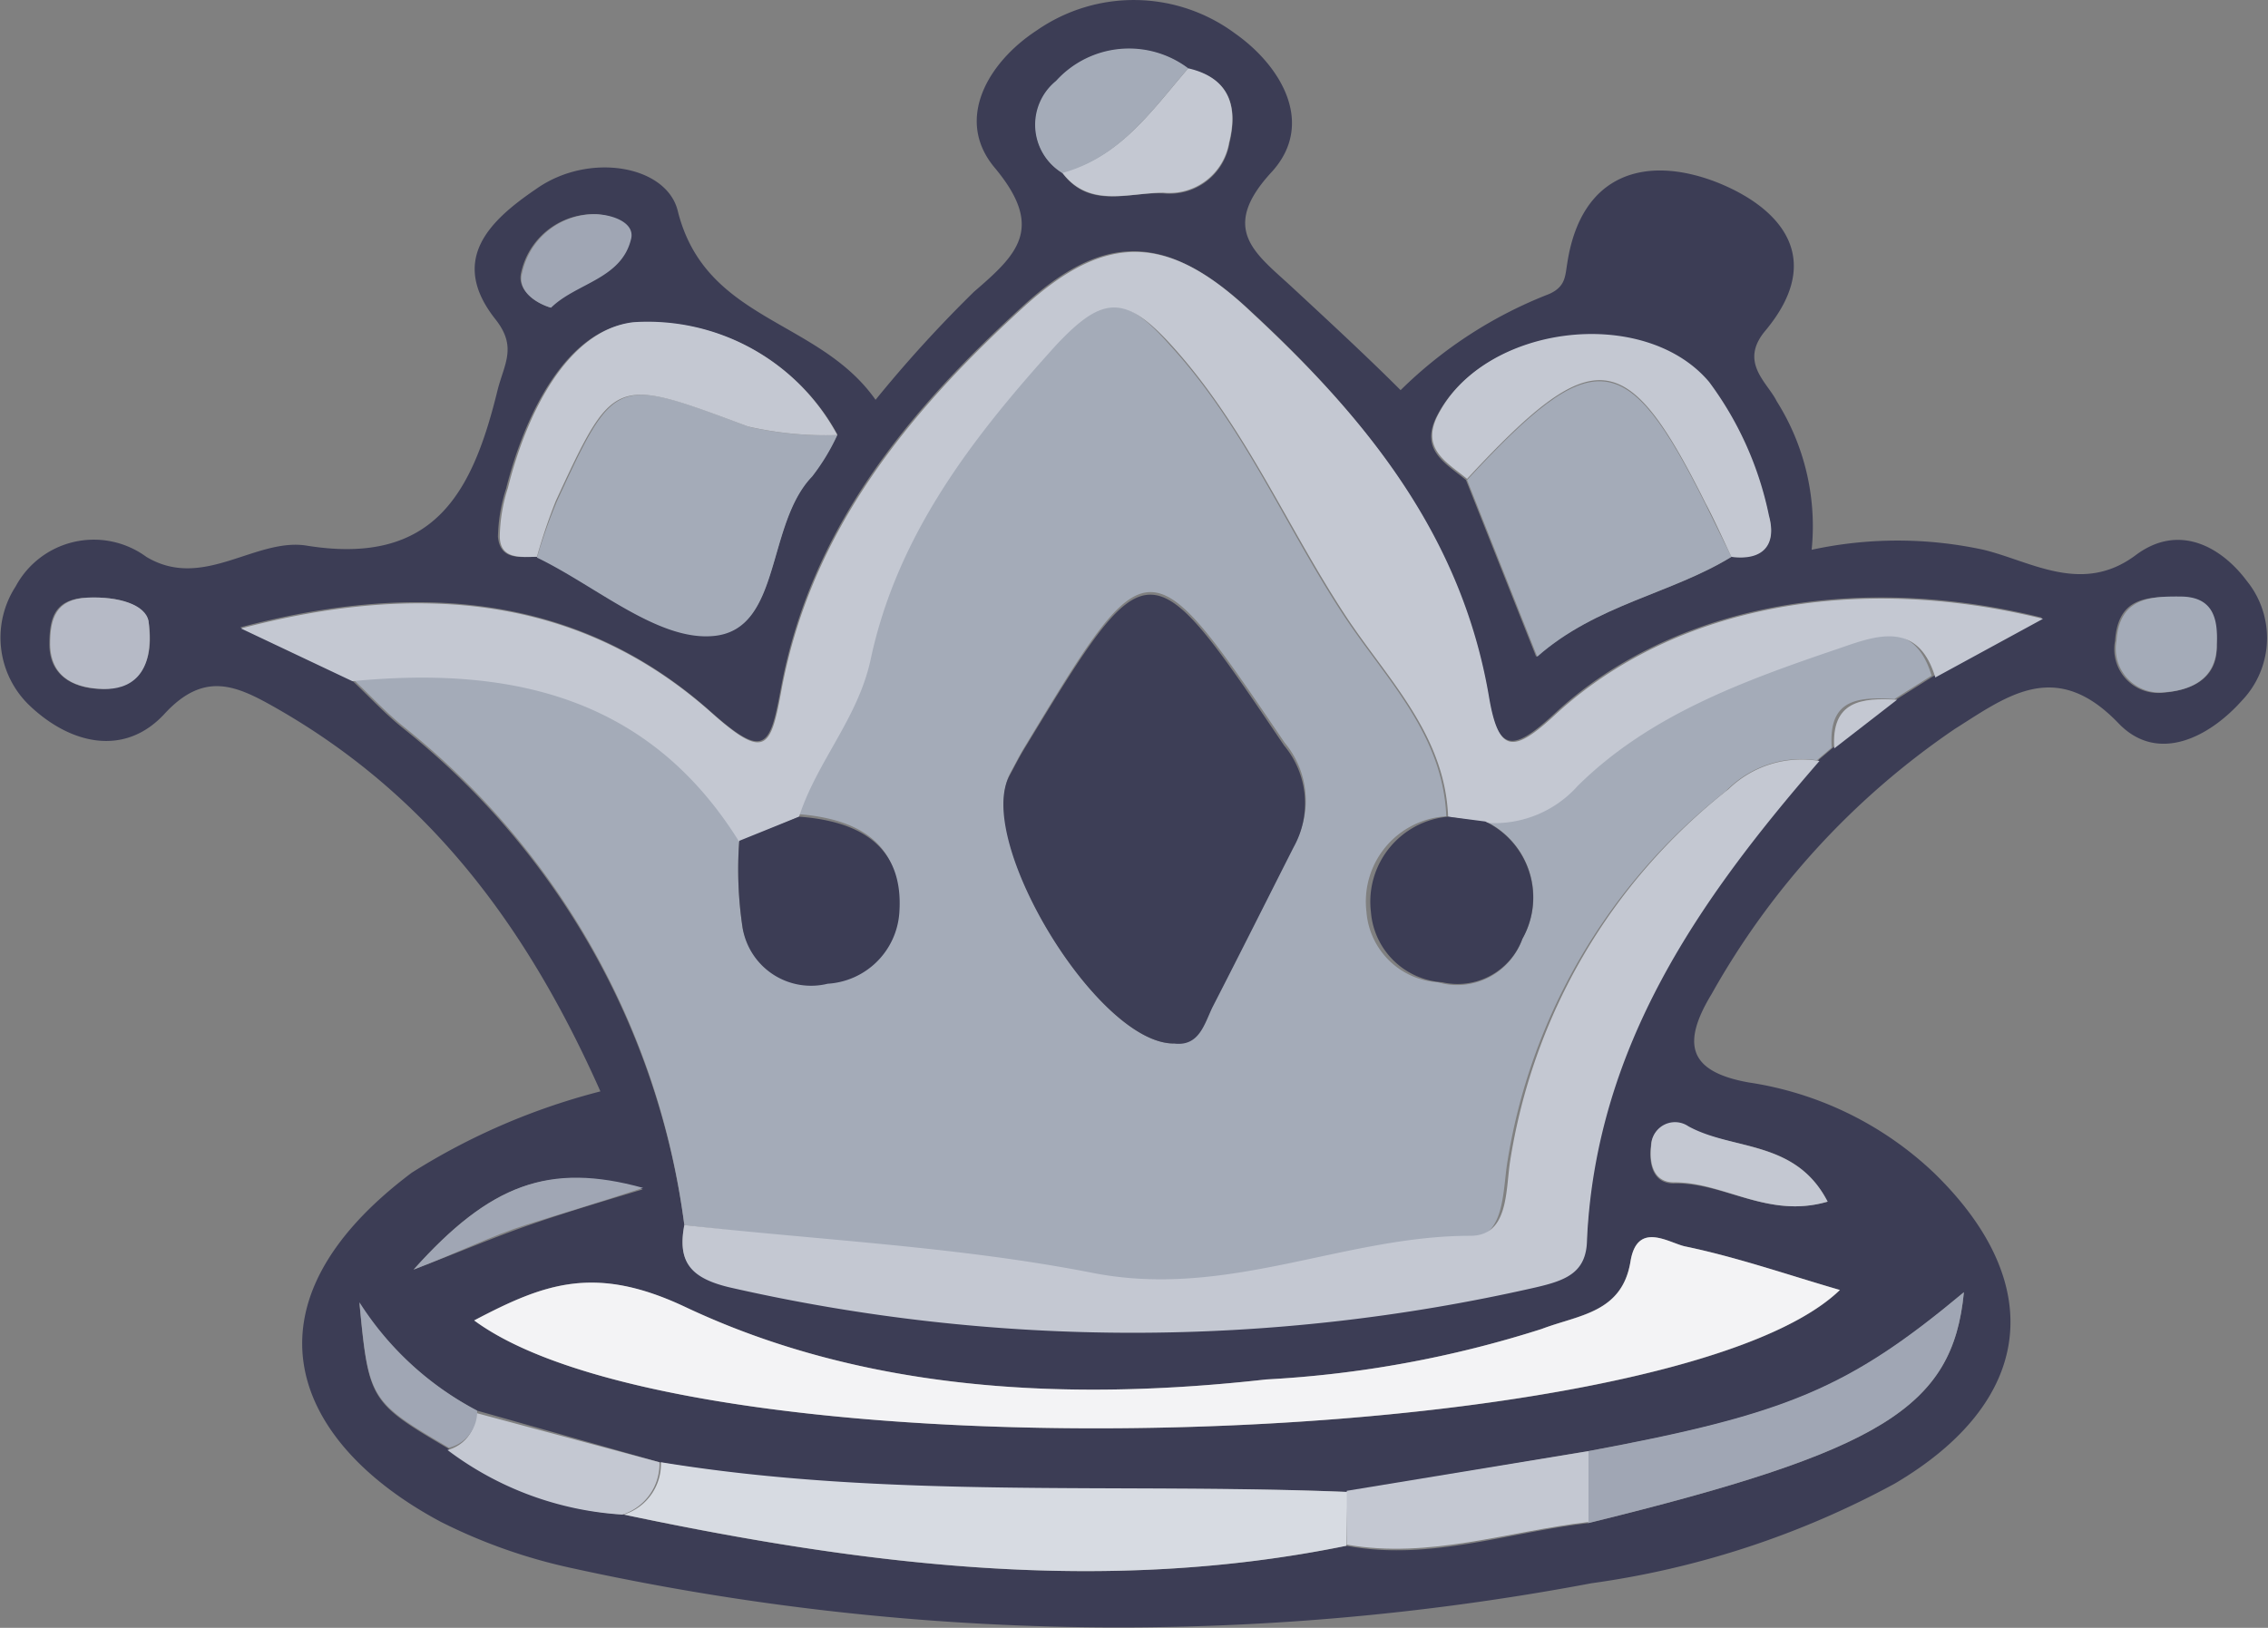 <svg xmlns="http://www.w3.org/2000/svg" viewBox="0 0 61.08 43.85"><rect x="0" y="0" width="61.08" height="43.85" fill="#808080" stroke="none"/><g id="Ebene_2" data-name="Ebene 2"><g id="Ebene_1-2" data-name="Ebene 1"><path d="M16.17,29.4c-2-4.5-4.65-8-8.74-10.33-1.07-.61-1.93-1-3,.16S1.9,20.06.79,19A2.53,2.53,0,0,1,.42,15.8,2.39,2.39,0,0,1,3.94,15c1.53.92,2.94-.53,4.33-.3,3.44.55,4.46-1.45,5.13-4.19.18-.71.53-1.16-.05-1.9C12.07,7,13.19,5.94,14.44,5.09c1.41-1,3.5-.64,3.81.58.74,3,3.79,2.91,5.33,5.1a34.85,34.85,0,0,1,2.65-2.91c1.16-1,1.92-1.71.56-3.34-1.1-1.31-.16-2.86,1.13-3.7A4.58,4.58,0,0,1,33.26.9c1.25.88,2.16,2.43,1,3.72-1.45,1.56-.44,2.21.53,3.11s2,1.85,2.93,2.78a11.75,11.75,0,0,1,4-2.59c.45-.2.43-.49.49-.84.38-2.45,2.15-2.89,4-2.18,1.66.65,3,2,1.34,4-.73.86.05,1.4.3,1.91a6.31,6.31,0,0,1,.94,4,10.93,10.93,0,0,1,4.63,0c1.28.31,2.65,1.22,4.09.15,1.18-.89,2.33-.21,3,.69a2.44,2.44,0,0,1-.13,3.22c-.89,1-2.28,1.71-3.33.61-1.69-1.76-3-.73-4.41.16a21.09,21.09,0,0,0-6.54,7.13c-.82,1.35-.63,2.1,1,2.39a9.23,9.23,0,0,1,5,2.45c3.07,3,2.66,6.16-1.08,8.36a24,24,0,0,1-8.16,2.68,68.69,68.69,0,0,1-27.47-.41A14.71,14.71,0,0,1,11.88,41c-4-2.13-5.56-5.83-.79-9.41A17.8,17.8,0,0,1,16.17,29.4ZM28.61,4.66c.75,1,1.8.5,2.73.55a1.63,1.63,0,0,0,1.77-1.35c.24-1,0-1.76-1.1-2a2.65,2.65,0,0,0-3.57.34A1.52,1.52,0,0,0,28.61,4.66ZM12.85,38a8.36,8.36,0,0,1-3.17-2.89c.25,2.62.28,2.67,2.41,3.92A8.67,8.67,0,0,0,16.8,40.8c6.44,1.36,12.9,2.18,19.46.84,2.23.42,4.34-.36,6.51-.61,7.91-1.94,9.82-3.11,10.12-6.22-3.08,2.59-4.76,3.3-10.11,4.28l-6.53,1.1c-6.16-.25-12.36.25-18.49-.8ZM46.63,15c.83.08,1.23-.33,1-1.11A9.07,9.07,0,0,0,46,10.32c-1.75-2.09-6.08-1.56-7.32.92-.44.9.27,1.25.8,1.69l1.89,4.76C43,16.28,45,16,46.63,15ZM14.46,15c1.6.77,3.28,2.27,4.78,2.11,1.81-.19,1.39-3,2.63-4.29a5.66,5.66,0,0,0,.68-1.12A5.8,5.8,0,0,0,17,8.7c-1.77.22-2.87,2.47-3.37,4.46a4.49,4.49,0,0,0-.22,1.3C13.47,15.1,14,15,14.46,15Zm36.63,3.83,1-.63L55,16.64c-5.06-1.26-10-.31-13.11,2.56-1.15,1.07-1.55,1.08-1.81-.46-.74-4.31-3.32-7.51-6.4-10.36-2.25-2.1-3.93-2.15-6.13-.14-3.1,2.83-5.72,6-6.52,10.3-.29,1.57-.42,1.94-1.89.63-3.6-3.21-8-3.51-12.67-2.27l3,1.42c.45.42.87.88,1.35,1.27A20.52,20.52,0,0,1,18.43,33c-.19,1,.17,1.39,1.22,1.63a48.8,48.8,0,0,0,21.71,0c.82-.19,1.34-.4,1.38-1.31.21-5.2,3-9.14,6.26-12.87l.4-.34ZM12.77,35.57c5.91,4.37,32.26,3.58,36.78-.82-1.41-.41-2.76-.88-4.15-1.17-.43-.08-1.31-.72-1.49.41-.23,1.38-1.41,1.43-2.39,1.81a29.5,29.5,0,0,1-7.42,1.36c-5.35.6-10.81.33-15.64-1.95C16,34.06,14.67,34.57,12.77,35.57Zm36.45-3.2c-.86-1.67-2.55-1.39-3.76-2a.64.64,0,0,0-1,.51c-.06.48.06,1,.61,1C46.43,31.84,47.61,32.84,49.22,32.37Zm10.48-15c0-.71-.12-1.28-1-1.29s-1.66,0-1.74,1.19a1.18,1.18,0,0,0,1.29,1.39C58.9,18.61,59.74,18.36,59.7,17.36ZM11.14,34.2c1.25-.48,2.12-.85,3-1.16s1.83-.6,3.17-1C14.79,31.3,13.2,31.9,11.14,34.2ZM4,16.73c-.12-.44-.79-.67-1.67-.63s-1,.57-1,1.26c0,.95.81,1.2,1.43,1.2S4.23,18.23,4,16.73Zm10.8-8.44c.68-.67,1.91-.77,2.14-1.87.08-.43-.53-.66-1-.65a2,2,0,0,0-1.91,1.59C13.94,7.79,14.35,8.14,14.84,8.29Z" style="fill:#3c3d55"/><path d="M18.43,33a20.52,20.52,0,0,0-7.59-13.45c-.48-.39-.9-.85-1.35-1.27,4.24-.41,8,.4,10.42,4.33A10.5,10.5,0,0,0,20,25a1.87,1.87,0,0,0,2.25,1.43,2.06,2.06,0,0,0,1.93-1.91c.13-1.81-1.08-2.47-2.7-2.59.48-1.45,1.57-2.6,1.91-4.14.74-3.37,2.75-6,5-8.5,1.23-1.35,1.84-1.44,3.11,0,2,2.18,3.09,4.85,4.67,7.26,1.12,1.71,2.69,3.2,2.78,5.44a2.3,2.3,0,0,0-2.15,2.57,2.06,2.06,0,0,0,1.92,1.9A1.86,1.86,0,0,0,41,25.29,2.27,2.27,0,0,0,40,22.12a3,3,0,0,0,2.39-1c2-1.91,4.51-2.83,7-3.69.94-.32,2.15-.83,2.63.77l-1,.63c-1-.06-1.78,0-1.69,1.31l-.4.34a2.83,2.83,0,0,0-2.46.84,15.85,15.85,0,0,0-5.89,10.08c-.11.82-.1,2-1.06,1.95-3.42,0-6.61,1.67-10.17,1S22.1,33.45,18.43,33Zm13.18-4.93c.68.09.82-.51,1.06-1,.74-1.44,1.46-2.88,2.19-4.32a2.43,2.43,0,0,0-.26-2.74c-3.68-5.42-3.65-5.44-7,.1-.14.23-.26.47-.39.71C26.24,22.63,29.55,28.11,31.61,28.11Z" style="fill:#a4abb8"/><path d="M39,22c-.09-2.24-1.66-3.73-2.78-5.44-1.58-2.41-2.69-5.08-4.67-7.26-1.27-1.4-1.88-1.31-3.11,0-2.28,2.52-4.29,5.13-5,8.5C23.09,19.37,22,20.52,21.52,22l-1.61.68c-2.44-3.93-6.18-4.74-10.42-4.33l-3-1.42c4.7-1.24,9.07-.94,12.67,2.27,1.47,1.31,1.6.94,1.89-.63.8-4.28,3.42-7.47,6.52-10.3,2.2-2,3.88-2,6.13.14,3.08,2.85,5.66,6,6.4,10.36.26,1.54.66,1.53,1.81.46,3.13-2.87,8-3.82,13.11-2.56l-2.9,1.58c-.48-1.6-1.69-1.09-2.63-.77-2.53.86-5.07,1.78-7,3.69a3,3,0,0,1-2.39,1Z" style="fill:#c4c8d2"/><path d="M18.43,33c3.67.41,7.38.58,11,1.29s6.75-1,10.17-1c1,0,.95-1.13,1.06-1.95a15.85,15.85,0,0,1,5.89-10.08A2.83,2.83,0,0,1,49,20.5c-3.24,3.73-6,7.67-6.26,12.87,0,.91-.56,1.12-1.38,1.31a48.8,48.8,0,0,1-21.71,0C18.6,34.43,18.24,34,18.43,33Z" style="fill:#c4c8d2"/><path d="M12.77,35.57c1.9-1,3.26-1.51,5.69-.36,4.83,2.28,10.29,2.55,15.64,1.95a29.5,29.5,0,0,0,7.42-1.36c1-.38,2.16-.43,2.39-1.81.18-1.13,1.06-.49,1.49-.41,1.39.29,2.74.76,4.15,1.17C45,39.15,18.68,39.94,12.77,35.57Z" style="fill:#f3f3f5"/><path d="M36.26,41.64c-6.56,1.34-13,.52-19.46-.84a1.43,1.43,0,0,0,1-1.41c6.13,1,12.33.55,18.49.8Z" style="fill:#d7dbe2"/><path d="M22.55,11.72a5.66,5.66,0,0,1-.68,1.12c-1.24,1.29-.82,4.1-2.63,4.29-1.5.16-3.18-1.34-4.78-2.11A15.06,15.06,0,0,1,15,13.5c1.57-3.4,1.56-3.36,5.18-2A9.41,9.41,0,0,0,22.55,11.72Z" style="fill:#a4abb8"/><path d="M46.63,15C45,16,43,16.28,41.4,17.69l-1.89-4.76c3.41-3.69,4.3-3.6,6.42.65C46.17,14.06,46.4,14.55,46.63,15Z" style="fill:#a4abb8"/><path d="M46.63,15c-.23-.48-.46-1-.7-1.45-2.12-4.25-3-4.34-6.42-.65-.53-.44-1.24-.79-.8-1.69,1.24-2.48,5.57-3,7.32-.92a9.07,9.07,0,0,1,1.61,3.6C47.86,14.7,47.46,15.11,46.63,15Z" style="fill:#c4c8d2"/><path d="M42.78,39.09c5.35-1,7-1.69,10.11-4.28-.3,3.11-2.21,4.28-10.12,6.22Z" style="fill:#a0a6b4"/><path d="M22.55,11.72a9.41,9.41,0,0,1-2.4-.23c-3.62-1.35-3.61-1.39-5.18,2A15.06,15.06,0,0,0,14.46,15c-.43,0-1,.08-1-.56a4.49,4.49,0,0,1,.22-1.3c.5-2,1.6-4.24,3.37-4.46A5.8,5.8,0,0,1,22.55,11.72Z" style="fill:#c4c8d2"/><path d="M42.78,39.09V41c-2.17.25-4.28,1-6.51.61,0-.48,0-1,0-1.45Z" style="fill:#c4c8d2"/><path d="M17.76,39.39a1.43,1.43,0,0,1-1,1.41,8.67,8.67,0,0,1-4.71-1.74,1,1,0,0,0,.76-1Z" style="fill:#c4c8d2"/><path d="M32,1.84c1.13.26,1.34,1.06,1.1,2a1.63,1.63,0,0,1-1.77,1.35c-.93,0-2,.43-2.73-.55C30.17,4.23,31,3,32,1.84Z" style="fill:#c4c8d2"/><path d="M32,1.84C31,3,30.17,4.23,28.61,4.66a1.52,1.52,0,0,1-.17-2.48A2.65,2.65,0,0,1,32,1.84Z" style="fill:#a4abb8"/><path d="M49.22,32.37c-1.61.47-2.79-.53-4.14-.52-.55,0-.67-.51-.61-1a.64.64,0,0,1,1-.51C46.67,31,48.36,30.7,49.22,32.37Z" style="fill:#c4c8d2"/><path d="M59.7,17.36c0,1-.8,1.25-1.44,1.29A1.18,1.18,0,0,1,57,17.26c.08-1.15.89-1.2,1.74-1.19S59.74,16.65,59.7,17.36Z" style="fill:#a4abb8"/><path d="M11.14,34.2c2.06-2.3,3.65-2.9,6.18-2.2-1.34.44-2.26.71-3.17,1S12.39,33.72,11.14,34.2Z" style="fill:#a0a6b4"/><path d="M4,16.73c.19,1.5-.54,1.85-1.22,1.83s-1.41-.25-1.43-1.2c0-.69.15-1.22,1-1.26S3.92,16.29,4,16.73Z" style="fill:#b6bac6"/><path d="M12.85,38a1,1,0,0,1-.76,1c-2.13-1.25-2.16-1.3-2.41-3.92A8.36,8.36,0,0,0,12.85,38Z" style="fill:#a0a6b4"/><path d="M14.84,8.29c-.49-.15-.9-.5-.78-.93A2,2,0,0,1,16,5.77c.48,0,1.09.22,1,.65C16.75,7.52,15.52,7.62,14.84,8.29Z" style="fill:#a0a6b4"/><path d="M49.4,20.16c-.09-1.28.74-1.37,1.69-1.31Z" style="fill:#c4c8d2"/><path d="M31.61,28.11c-2.06,0-5.37-5.48-4.42-7.22.13-.24.25-.48.39-.71,3.37-5.54,3.34-5.52,7-.1a2.43,2.43,0,0,1,.26,2.74c-.73,1.44-1.45,2.88-2.19,4.32C32.43,27.6,32.29,28.2,31.61,28.11Z" style="fill:#3d3e56"/><path d="M39,22l1,.13A2.27,2.27,0,0,1,41,25.29a1.86,1.86,0,0,1-2.16,1.17,2.06,2.06,0,0,1-1.92-1.9A2.3,2.3,0,0,1,39,22Z" style="fill:#3c3d55"/><path d="M19.91,22.65,21.52,22c1.62.12,2.83.78,2.7,2.59a2.06,2.06,0,0,1-1.93,1.91A1.87,1.87,0,0,1,20,25,10.5,10.5,0,0,1,19.91,22.65Z" style="fill:#3c3d55"/></g></g></svg>